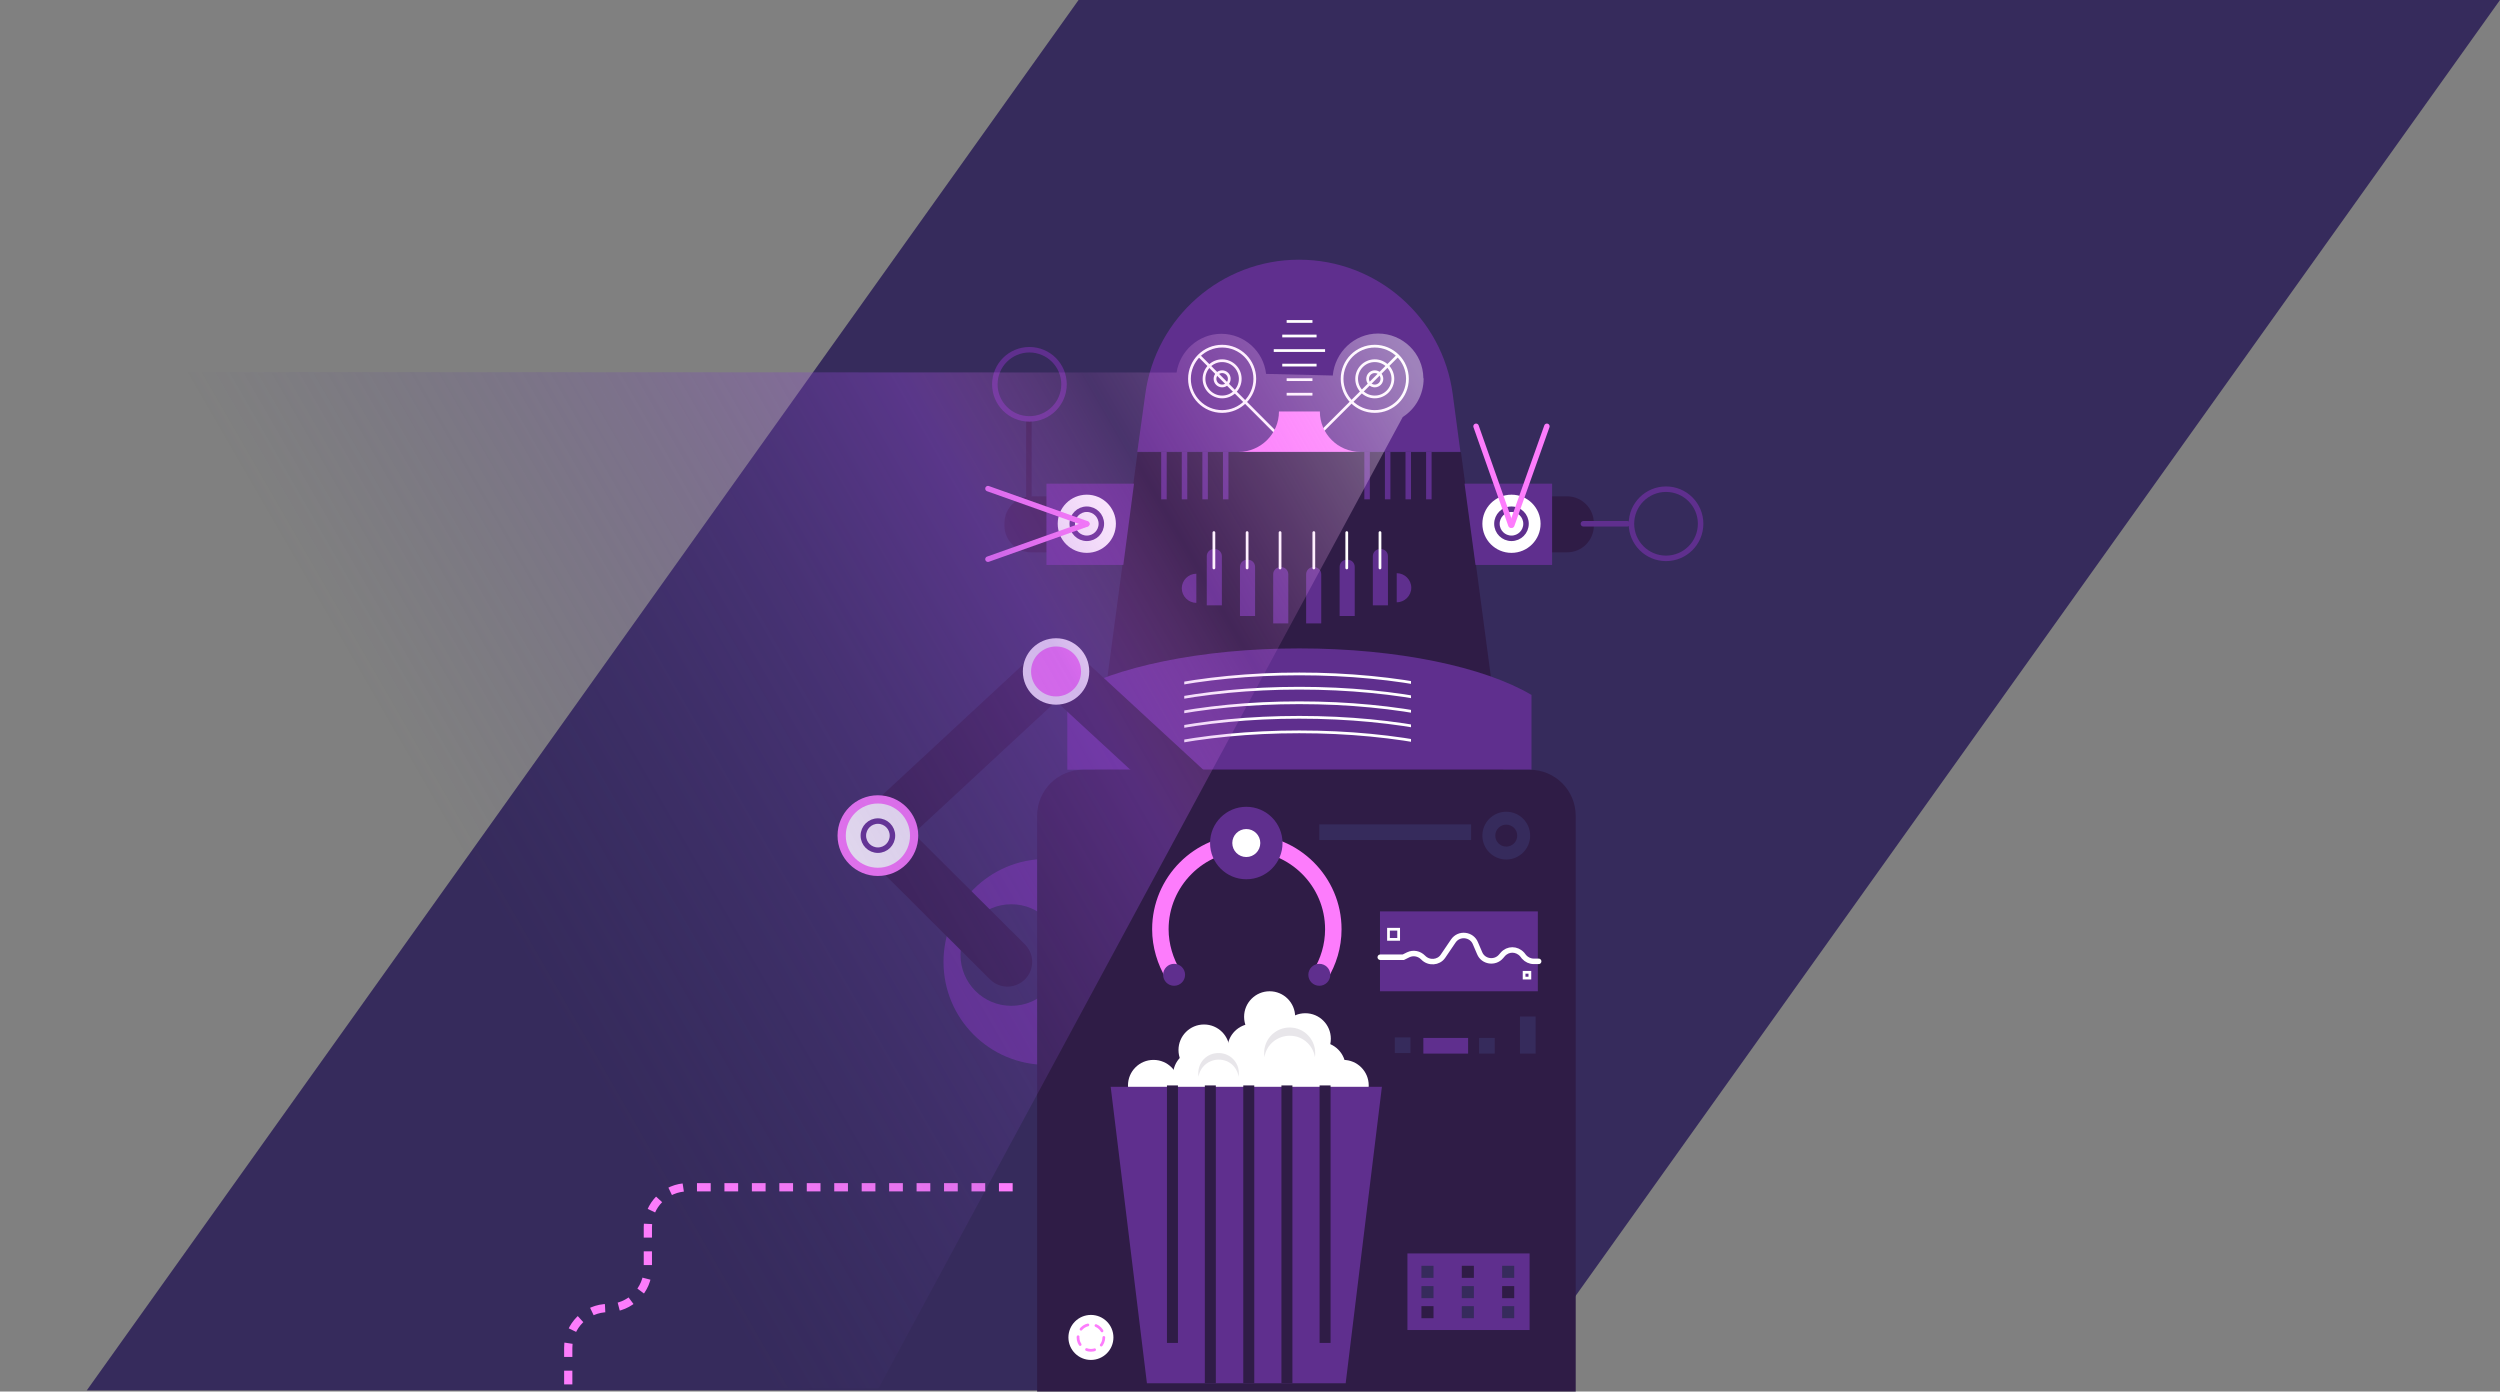 <?xml version="1.0" encoding="utf-8"?>
<!-- Generator: Adobe Illustrator 22.0.1, SVG Export Plug-In . SVG Version: 6.00 Build 0)  -->
<!DOCTYPE svg PUBLIC "-//W3C//DTD SVG 1.1//EN" "http://www.w3.org/Graphics/SVG/1.1/DTD/svg11.dtd">
<svg version="1.1" id="Isolation_Mode" xmlns:x="http://ns.adobe.com/Extensibility/1.0/" xmlns:i="http://ns.adobe.com/AdobeIllustrator/10.0/" xmlns:graph="http://ns.adobe.com/Graphs/1.0/"
	 xmlns="http://www.w3.org/2000/svg" xmlns:xlink="http://www.w3.org/1999/xlink" x="0px" y="0px" width="910.7px" height="506.9px"
	 viewBox="0 0 910.7 506.9" style="enable-background:new 0 0 910.7 506.9;" xml:space="preserve">
<rect x="0" y="0" width="910.7" height="506.9" fill="#808080" stroke="none"/>
<style type="text/css">
	.st0{fill:#362B5C;}
	.st1{fill:none;stroke:#FD7CFC;stroke-width:3;stroke-miterlimit:10;stroke-dasharray:5;}
	.st2{fill:#2F1C46;}
	.st3{fill:#5F2F8E;}
	.st4{fill:none;stroke:#FFFFFF;stroke-miterlimit:10;}
	.st5{fill:#FFFFFF;}
	.st6{fill:#FFFFFF;stroke:#5F2F8E;stroke-width:2;stroke-miterlimit:10;}
	.st7{fill:none;stroke:#FD7CFC;stroke-width:2;stroke-linecap:round;stroke-miterlimit:10;}
	.st8{fill:#FD7CFC;}
	.st9{fill:none;stroke:#2F1C46;stroke-width:2;stroke-linecap:round;stroke-miterlimit:10;}
	.st10{fill:none;stroke:#5F2F8E;stroke-width:2;stroke-linecap:round;stroke-miterlimit:10;}
	.st11{fill:none;stroke:#5F2F8E;stroke-width:2;stroke-miterlimit:10;}
	.st12{fill:none;stroke:#FFFFFF;stroke-linecap:round;stroke-miterlimit:10;}
	.st13{clip-path:url(#SVGID_1_);}
	.st14{fill:none;stroke:#2F1C46;stroke-width:18;stroke-linecap:round;stroke-linejoin:round;stroke-miterlimit:10;}
	.st15{fill:#FD7CFC;stroke:#FFFFFF;stroke-width:3;stroke-linecap:round;stroke-miterlimit:10;}
	.st16{fill:#FFFFFF;stroke:#FD7CFC;stroke-width:3;stroke-linecap:round;stroke-miterlimit:10;}
	.st17{fill:#FFFFFF;stroke:#5F2F8E;stroke-width:2;stroke-linecap:round;stroke-miterlimit:10;}
	.st18{fill:none;stroke:#FD7CFC;stroke-width:6;stroke-linecap:round;stroke-miterlimit:10;}
	.st19{fill:none;stroke:#2F1C46;stroke-width:4;stroke-miterlimit:10;}
	.st20{opacity:0.11;fill:#2F1C46;enable-background:new    ;}
	.st21{fill:none;stroke:#FFFFFF;stroke-width:2;stroke-linecap:round;stroke-miterlimit:10;}
	.st22{fill:none;stroke:#FD7CFC;stroke-linecap:round;stroke-miterlimit:10;stroke-dasharray:3;}
	.st23{fill:url(#SVGID_2_);}
</style>
<polygon class="st0" points="549.4,506.5 910.7,0 392.9,0 31.6,506.5 "/>
<path class="st1" d="M207,504.3V491c0-8,6.5-14.5,14.5-14.5l0,0c8,0,14.5-6.5,14.5-14.5v-15c0-8,6.5-14.5,14.5-14.5h123.2"/>
<g>
	<g>
		<path class="st2" d="M375.6,201.2H389v-20.4h-13.4c-5.3,0-9.7,4.4-9.7,9.7v1C365.9,196.8,370.3,201.2,375.6,201.2z"/>
		<circle class="st3" cx="381.2" cy="350.4" r="37.5"/>
		<circle class="st0" cx="368.4" cy="347.9" r="18.5"/>
		<path class="st3" d="M417.2,143.6c3.8-28.1,27.8-49,56-49l0,0c28.4,0,52.3,21,56,49l2.8,21H414.3L417.2,143.6z"/>
		<polygon class="st2" points="397.4,291.6 414.4,164.7 532.2,164.7 549.1,291.6 		"/>
		<g>
			<circle class="st4" cx="445.2" cy="138" r="11.9"/>
			<circle class="st4" cx="445.2" cy="138" r="6.6"/>
			<circle class="st4" cx="445.2" cy="138" r="2.6"/>
			<line class="st4" x1="436.6" y1="129.4" x2="465.8" y2="158.7"/>
		</g>
		<g>
			<circle class="st4" cx="500.8" cy="138" r="11.9"/>
			<circle class="st4" cx="500.8" cy="138" r="6.6"/>
			<circle class="st4" cx="500.8" cy="138" r="2.6"/>
			<line class="st4" x1="509.3" y1="129.4" x2="480" y2="158.7"/>
		</g>
		<g>
			<line class="st4" x1="478.1" y1="117.1" x2="468.7" y2="117.1"/>
			<line class="st4" x1="479.6" y1="122.4" x2="467.1" y2="122.4"/>
			<line class="st4" x1="482.7" y1="127.7" x2="464" y2="127.7"/>
			<line class="st4" x1="479.6" y1="133" x2="467.1" y2="133"/>
			<line class="st4" x1="478.1" y1="138.3" x2="468.7" y2="138.3"/>
			<line class="st4" x1="478.1" y1="143.6" x2="468.7" y2="143.6"/>
		</g>
		<polygon class="st3" points="381.2,205.8 409.2,205.8 413.1,176.2 381.2,176.2 		"/>
		<circle class="st5" cx="395.9" cy="190.8" r="10.6"/>
		<circle class="st6" cx="395.9" cy="190.8" r="5.3"/>
		<line class="st7" x1="395.9" y1="190.8" x2="359.9" y2="178"/>
		<line class="st7" x1="359.9" y1="203.7" x2="395.9" y2="190.9"/>
		<path class="st8" d="M480.8,149.9c0,8.1,6.6,14.7,14.7,14.7h-44.3c8.1,0,14.7-6.6,14.7-14.7H480.8z"/>
		<line class="st9" x1="374.8" y1="152.7" x2="374.8" y2="180.6"/>
		<path class="st2" d="M570.9,201.2h-13.4v-20.4h13.4c5.3,0,9.7,4.4,9.7,9.7v1C580.6,196.8,576.3,201.2,570.9,201.2z"/>
		<polygon class="st3" points="565.4,205.8 537.5,205.8 533.5,176.2 565.4,176.2 		"/>
		<circle class="st5" cx="550.6" cy="190.8" r="10.6"/>
		<circle class="st6" cx="550.6" cy="190.8" r="5.3"/>
		<g>
			<line class="st7" x1="550.4" y1="191.3" x2="537.7" y2="155.3"/>
			<line class="st7" x1="563.5" y1="155.3" x2="550.7" y2="191.3"/>
		</g>
		<circle class="st10" cx="606.9" cy="190.8" r="12.6"/>
		<circle class="st10" cx="375" cy="140" r="12.6"/>
		<line class="st10" x1="592.8" y1="190.8" x2="576.8" y2="190.8"/>
		<g>
			<line class="st11" x1="446.5" y1="164.6" x2="446.5" y2="181.9"/>
			<line class="st11" x1="439" y1="164.6" x2="439" y2="181.9"/>
			<line class="st11" x1="431.5" y1="164.6" x2="431.5" y2="181.9"/>
			<line class="st11" x1="424" y1="164.6" x2="424" y2="181.9"/>
		</g>
		<g>
			<line class="st11" x1="520.5" y1="164.6" x2="520.5" y2="181.9"/>
			<line class="st11" x1="513" y1="164.6" x2="513" y2="181.9"/>
			<line class="st11" x1="505.5" y1="164.6" x2="505.5" y2="181.9"/>
			<line class="st11" x1="498" y1="164.6" x2="498" y2="181.9"/>
		</g>
		<path class="st3" d="M557.8,253.1c-17.1-10.1-48.5-16.9-84.5-16.9s-67.3,6.8-84.5,16.9v27.3h169.1V253.1z"/>
		<path class="st3" d="M571.2,307.9"/>
		<path class="st2" d="M378,506.9h196V297.2c0-9.3-7.5-16.8-16.8-16.8H394.6c-9.3,0-16.8,7.5-16.8,16.8v209.7L378,506.9L378,506.9z"
			/>
		<g>
			<g>
				<path class="st3" d="M499.9,220.5h5.7v-17.9c0-1.5-1.2-2.6-2.6-2.6h-0.3c-1.5,0-2.6,1.2-2.6,2.6v17.9H499.9z"/>
				<path class="st3" d="M487.8,224.4h5.7v-17.9c0-1.5-1.2-2.6-2.6-2.6h-0.3c-1.5,0-2.6,1.2-2.6,2.6v17.9H487.8z"/>
				<path class="st3" d="M475.6,227.1h5.7v-17.9c0-1.5-1.2-2.6-2.6-2.6h-0.3c-1.5,0-2.6,1.2-2.6,2.6v17.9H475.6z"/>
				<path class="st3" d="M463.6,227.1h5.7v-17.9c0-1.5-1.2-2.6-2.6-2.6h-0.3c-1.5,0-2.6,1.2-2.6,2.6v17.9H463.6z"/>
				<path class="st3" d="M451.5,224.4h5.7v-17.9c0-1.5-1.2-2.6-2.6-2.6h-0.3c-1.5,0-2.6,1.2-2.6,2.6v17.9H451.5z"/>
				<path class="st3" d="M439.4,220.5h5.7v-17.9c0-1.5-1.2-2.6-2.6-2.6h-0.3c-1.5,0-2.6,1.2-2.6,2.6v17.9H439.4z"/>
			</g>
			<line class="st12" x1="442.2" y1="206.9" x2="442.2" y2="194"/>
			<line class="st12" x1="454.3" y1="206.9" x2="454.3" y2="194"/>
			<line class="st12" x1="466.3" y1="206.9" x2="466.3" y2="194"/>
			<line class="st12" x1="478.6" y1="206.9" x2="478.6" y2="194"/>
			<line class="st12" x1="490.6" y1="206.9" x2="490.6" y2="194"/>
			<line class="st12" x1="502.7" y1="206.9" x2="502.7" y2="194"/>
		</g>
		<g>
			<g>
				<g>
					<g>
						<defs>
							<rect id="SVGID_4_" x="431.4" y="241" width="82.6" height="32.6"/>
						</defs>
						<clipPath id="SVGID_1_">
							<use xlink:href="#SVGID_4_"  style="overflow:visible;"/>
						</clipPath>
						<g class="st13">
							<path class="st12" d="M557.8,262.4c-17.1-10.1-48.5-16.9-84.5-16.9s-67.3,6.8-84.5,16.9v27.3h169.1V262.4z"/>
							<path class="st12" d="M557.8,267.6c-17.1-10.1-48.5-16.9-84.5-16.9s-67.3,6.8-84.5,16.9V295h169.1V267.6z"/>
							<path class="st12" d="M557.8,272.9c-17.1-10.1-48.5-16.9-84.5-16.9s-67.3,6.8-84.5,16.9v27.3h169.1V272.9z"/>
							<path class="st12" d="M557.8,278.2c-17.1-10.1-48.5-16.9-84.5-16.9s-67.3,6.8-84.5,16.9v27.3h169.1V278.2z"/>
							<path class="st12" d="M557.8,283.5c-17.1-10.1-48.5-16.9-84.5-16.9s-67.3,6.8-84.5,16.9v27.3h169.1V283.5z"/>
						</g>
					</g>
				</g>
			</g>
		</g>
		<path class="st3" d="M435.8,209c-2.9,0-5.3,2.4-5.3,5.3s2.4,5.3,5.3,5.3"/>
		<path class="st3" d="M508.8,219.4c2.9,0,5.3-2.4,5.3-5.3s-2.4-5.3-5.3-5.3"/>
		<g>
			<polyline class="st14" points="454,307.1 384.7,243.2 319.8,303.4 367,350.4 			"/>
			<circle class="st15" cx="384.7" cy="244.6" r="10.6"/>
			<circle class="st16" cx="319.8" cy="304.4" r="13.2"/>
			<circle class="st17" cx="319.8" cy="304.4" r="5.3"/>
			<g>
				<path class="st18" d="M427.4,355.1c-2.9-4.9-4.7-10.6-4.7-16.6c0-17.3,14.1-31.5,31.5-31.5c17.3,0,31.5,14.1,31.5,31.5
					c0,6.2-1.8,11.8-4.7,16.6"/>
				<circle class="st3" cx="454" cy="307.1" r="13.2"/>
				<circle class="st5" cx="454" cy="307.1" r="5.1"/>
				<circle class="st3" cx="427.7" cy="355.1" r="4"/>
				<circle class="st3" cx="480.6" cy="355.1" r="4"/>
			</g>
		</g>
		<g>
			<circle class="st5" cx="489.3" cy="395.4" r="9.3"/>
			<circle class="st5" cx="467.1" cy="391.7" r="9.3"/>
			<circle class="st5" cx="420.2" cy="395.4" r="9.3"/>
			<circle class="st5" cx="438.6" cy="382.5" r="9.3"/>
			<circle class="st5" cx="462.5" cy="370.4" r="9.3"/>
			<circle class="st5" cx="475.5" cy="378.4" r="9.3"/>
			<circle class="st5" cx="456.4" cy="382.2" r="9.3"/>
			<circle class="st5" cx="461.3" cy="382.5" r="9.3"/>
			<circle class="st5" cx="451.4" cy="391.7" r="9.3"/>
			<circle class="st5" cx="436.6" cy="391.7" r="9.3"/>
			<circle class="st5" cx="480.9" cy="388.9" r="9.3"/>
			<polygon class="st3" points="417.8,503.9 490.2,503.9 503.4,395.9 404.6,395.9 			"/>
			<line class="st19" x1="482.7" y1="395.4" x2="482.7" y2="489.2"/>
			<line class="st19" x1="468.8" y1="395.4" x2="468.8" y2="503.9"/>
			<line class="st19" x1="454.9" y1="395.4" x2="454.9" y2="503.9"/>
			<line class="st19" x1="440.9" y1="395.4" x2="440.9" y2="503.9"/>
			<line class="st19" x1="427.1" y1="395.4" x2="427.1" y2="489.2"/>
			<path class="st20" d="M469.9,377.3c4.6,0,8.4,3.4,9.1,7.8c0.1-0.4,0.1-1,0.1-1.5c0-5.1-4.1-9.3-9.3-9.3c-5.1,0-9.3,4.1-9.3,9.3
				c0,0.4,0,1,0.1,1.5C461.3,380.6,465.2,377.3,469.9,377.3z"/>
			<path class="st20" d="M444,386c3.7,0,6.6,2.6,7.2,6.2c0-0.4,0.1-0.7,0.1-1.2c0-4.1-3.2-7.4-7.4-7.4s-7.4,3.2-7.4,7.4
				c0,0.4,0,0.7,0.1,1.2C437.2,388.6,440.3,386,444,386z"/>
		</g>
		<g>
			<circle class="st0" cx="548.7" cy="304.4" r="8.7"/>
			<circle class="st2" cx="548.7" cy="304.4" r="4"/>
			<rect x="480.6" y="300.3" class="st0" width="55.3" height="5.7"/>
		</g>
		<g>
			<rect x="553.7" y="370.3" class="st0" width="5.7" height="13.5"/>
		</g>
		<g>
			<rect x="538.8" y="378.1" class="st0" width="5.7" height="5.7"/>
		</g>
		<g>
			<rect x="508.1" y="377.9" class="st0" width="5.7" height="5.7"/>
		</g>
		<g>
			<rect x="518.5" y="378.1" class="st3" width="16.3" height="5.7"/>
		</g>
		<g>
			<rect x="512.7" y="456.6" class="st3" width="44.5" height="27.9"/>
		</g>
		<g>
			<rect x="502.7" y="332" class="st3" width="57.5" height="29.1"/>
		</g>
		<path class="st21" d="M502.8,348.7h8.4l1.8-0.9c1.9-0.9,4-0.4,5.4,1l0,0c2.1,2.2,5.6,1.9,7.2-0.4l3.8-5.6c2.1-3.1,6.8-2.5,8.1,0.9
			l1.5,3.5c1.3,3.2,5.6,3.8,7.8,1.2l0.6-0.7c1.9-2.2,5.1-2.2,7.1,0l0.7,0.9c0.9,1,2.2,1.6,3.5,1.6h1.8"/>
		<rect x="505.8" y="338.5" class="st12" width="3.7" height="3.7"/>
		<rect x="555.2" y="354.2" class="st12" width="2.1" height="2.1"/>
		<g>
			<rect x="517.8" y="461.1" class="st0" width="4.4" height="4.4"/>
		</g>
		<g>
			<rect x="532.5" y="461.1" class="st2" width="4.4" height="4.4"/>
		</g>
		<g>
			<rect x="547.2" y="461.1" class="st0" width="4.4" height="4.4"/>
		</g>
		<g>
			<rect x="517.8" y="475.8" class="st2" width="4.4" height="4.4"/>
		</g>
		<g>
			<rect x="532.5" y="475.8" class="st0" width="4.4" height="4.4"/>
		</g>
		<g>
			<rect x="547.2" y="475.8" class="st0" width="4.4" height="4.4"/>
		</g>
		<g>
			<rect x="517.8" y="468.5" class="st0" width="4.4" height="4.4"/>
		</g>
		<g>
			<rect x="532.5" y="468.5" class="st0" width="4.4" height="4.4"/>
		</g>
		<g>
			<rect x="547.2" y="468.5" class="st2" width="4.4" height="4.4"/>
		</g>
		<g>
			<circle class="st5" cx="397.4" cy="487.2" r="8.2"/>
			<circle class="st22" cx="397.4" cy="487.2" r="4.7"/>
		</g>
	</g>
	
		<linearGradient id="SVGID_2_" gradientUnits="userSpaceOnUse" x1="101.884" y1="671.822" x2="509.913" y2="907.398" gradientTransform="matrix(1 0 0 -1 0 1026)">
		<stop  offset="0.168" style="stop-color:#524090;stop-opacity:0"/>
		<stop  offset="0.281" style="stop-color:#5B4199;stop-opacity:9.518917e-02"/>
		<stop  offset="0.463" style="stop-color:#7244B0;stop-opacity:0.248"/>
		<stop  offset="0.644" style="stop-color:#8F48CE;stop-opacity:0.4"/>
		<stop  offset="0.771" style="stop-color:#FA7FF9;stop-opacity:0.1"/>
		<stop  offset="0.994" style="stop-color:#FFFFFF;stop-opacity:0.4"/>
	</linearGradient>
	<path class="st23" d="M518.5,137.7L518.5,137.7c-0.1-9-7.5-16.2-16.5-16.2c-8.7,0-15.7,6.8-16.5,15.3l-24.3-0.6
		c-0.9-8.2-7.9-14.6-16.3-14.6c-8.2,0-15.1,6.2-16.3,14.1L0,135.5l189.4,370.2l130.6,0.1l191-353.9c4.6-2.9,7.6-8.1,7.6-14
		C518.5,137.8,518.5,137.7,518.5,137.7L518.5,137.7z"/>
</g>
</svg>
